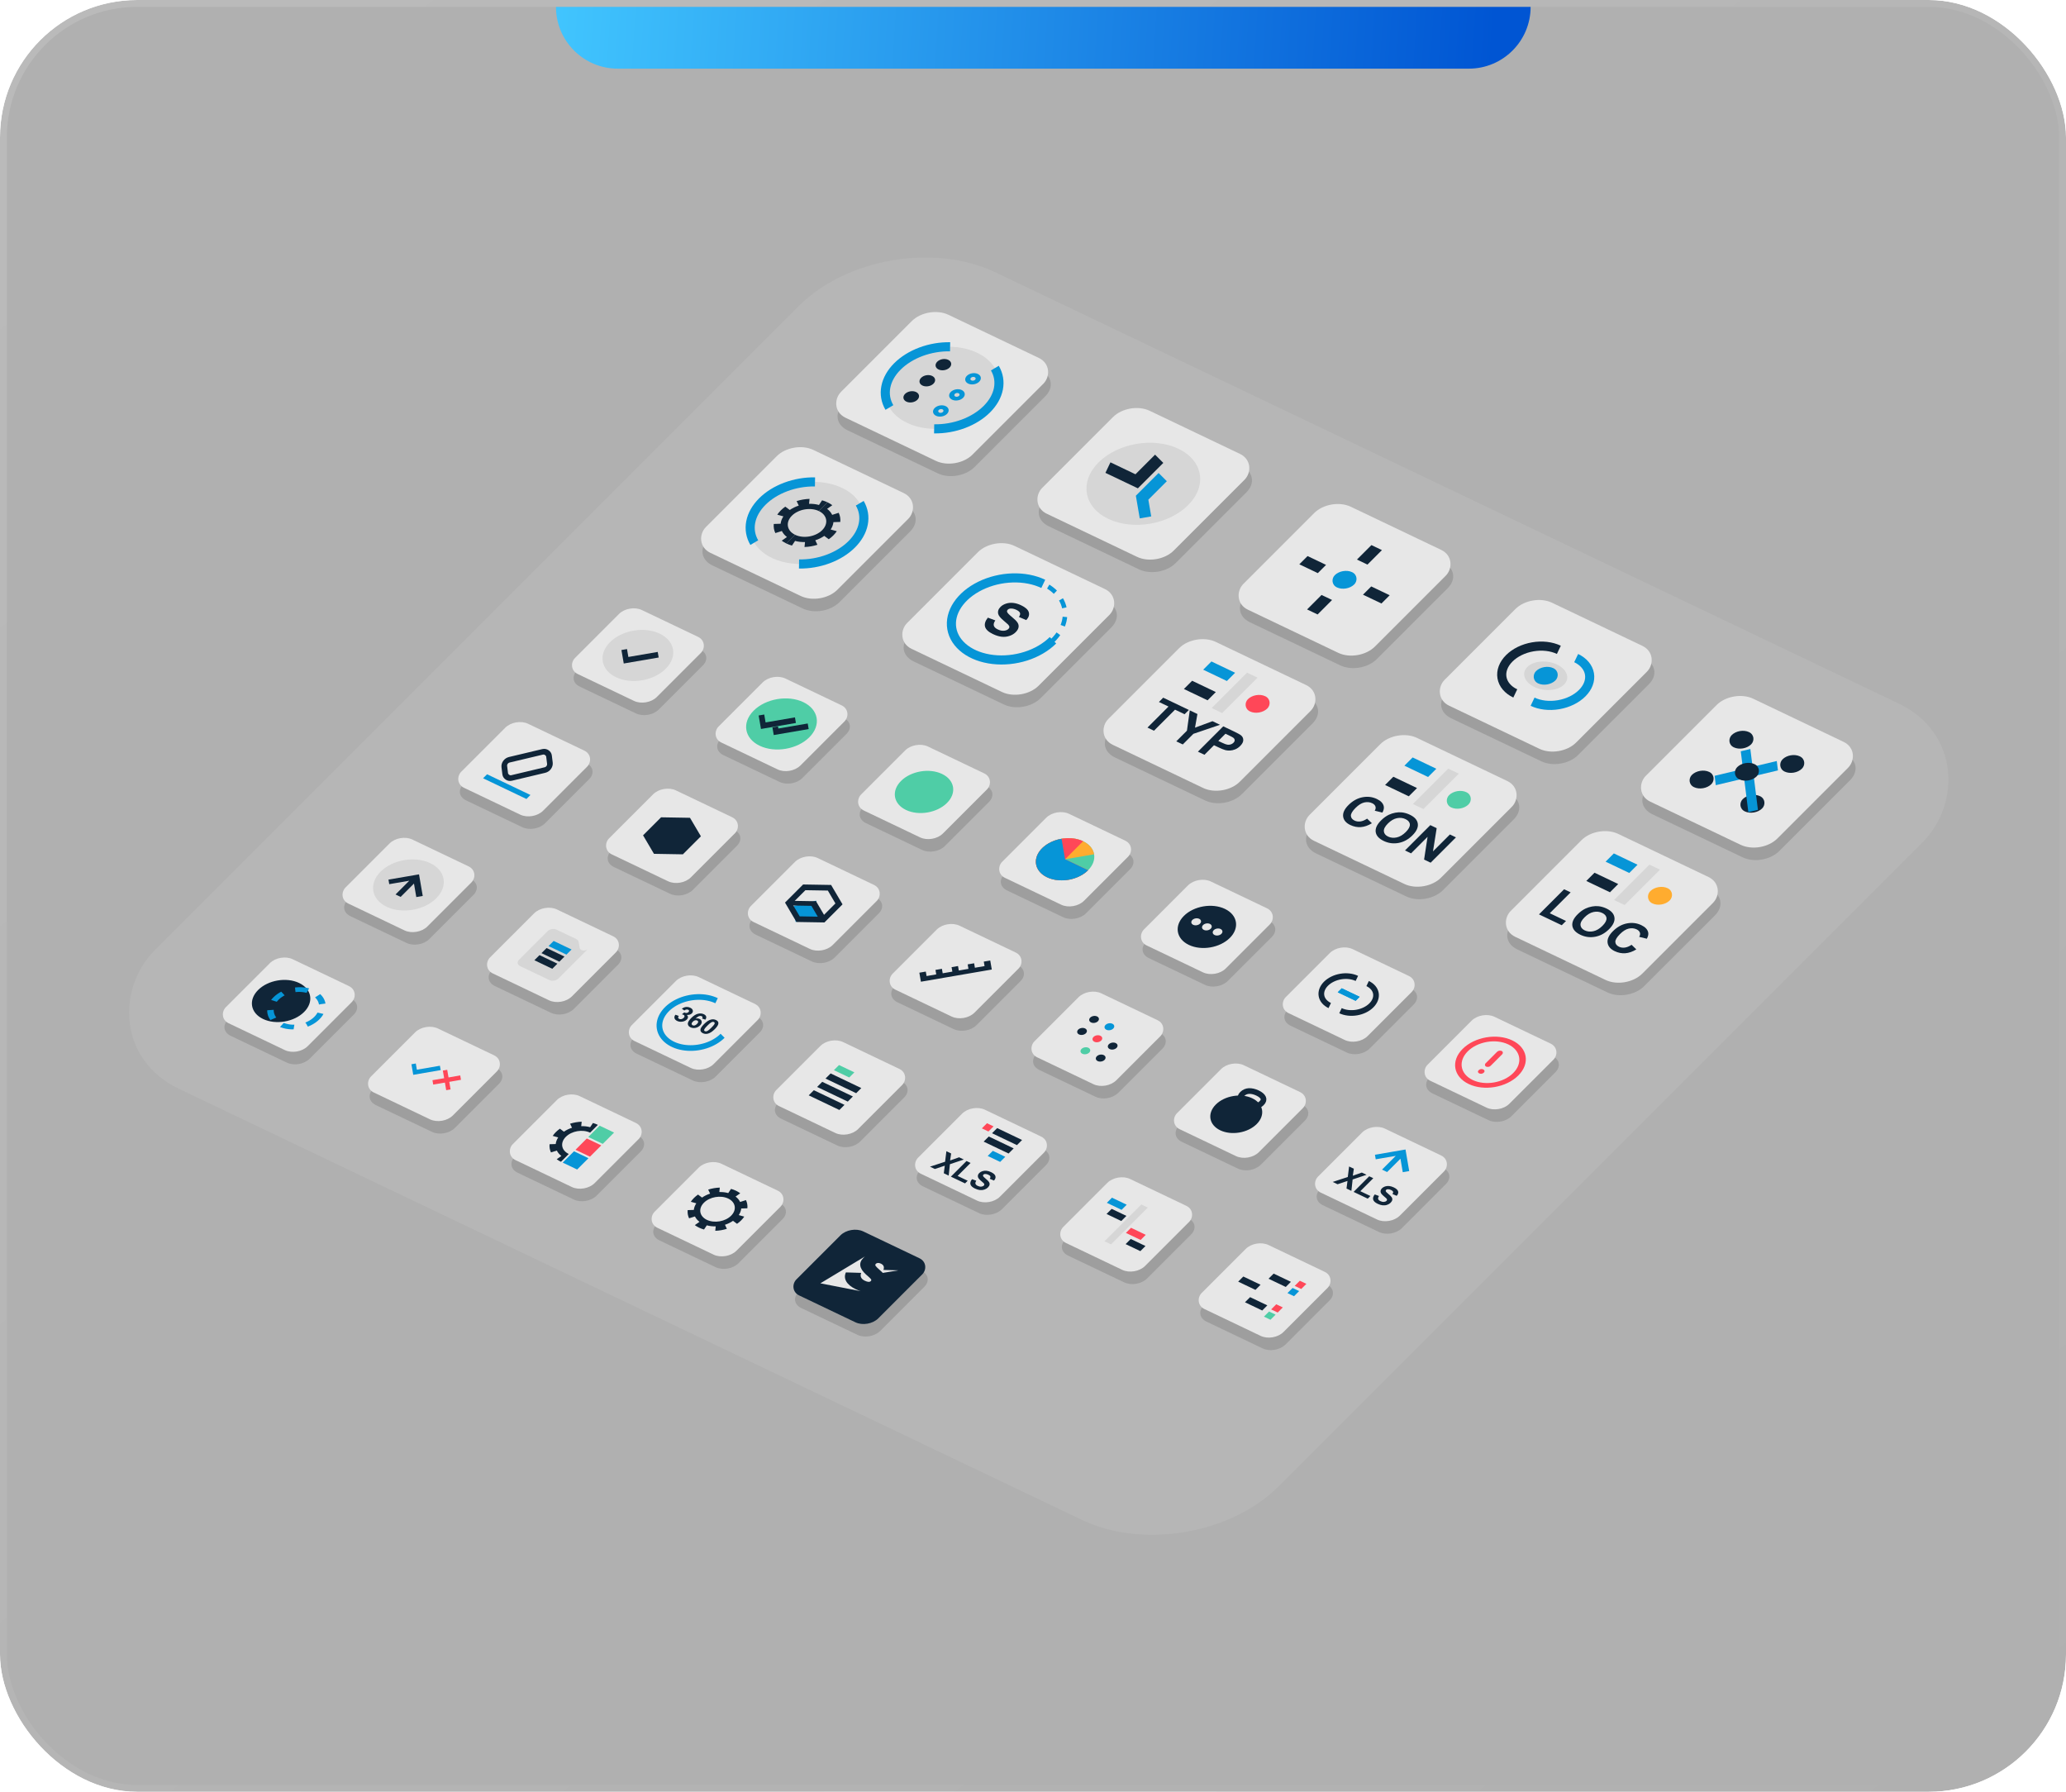<svg width="301" height="261" viewBox="0 0 301 261" fill="none" xmlns="http://www.w3.org/2000/svg">
<g clip-path="url(#clip0_263_1793)">
<g filter="url(#filter0_b_263_1793)">
<rect width="301" height="261" rx="20" fill="black" fill-opacity="0.31"/>
<rect x="0.5" y="0.5" width="300" height="260" rx="19.5" stroke="url(#paint0_linear_263_1793)"/>
</g>
<g filter="url(#filter1_d_263_1793)">
<path d="M80 0H222C222 4.971 217.971 9 213 9H89C84.029 9 80 4.971 80 0Z" fill="url(#paint1_linear_263_1793)"/>
</g>
<g filter="url(#filter2_b_263_1793)">
<rect width="181.289" height="168.225" rx="17.791" transform="matrix(0.903 0.431 -0.707 0.707 128.953 32)" fill="white" fill-opacity="0.08"/>
</g>
<path fill-rule="evenodd" clip-rule="evenodd" d="M226.416 89.624C224.764 88.836 222.376 89.247 221.081 90.541L210.771 100.851C209.477 102.146 209.767 103.833 211.419 104.621L224.58 110.899C226.231 111.687 228.62 111.276 229.914 109.982L240.224 99.672C241.519 98.377 241.229 96.69 239.577 95.902L226.416 89.624ZM133.143 48.596C134.437 47.302 136.825 46.892 138.477 47.68L151.638 53.957C153.29 54.745 153.58 56.433 152.286 57.727L141.975 68.038C140.681 69.332 138.293 69.742 136.641 68.954L123.48 62.677C121.828 61.889 121.538 60.201 122.832 58.907L133.143 48.596ZM250.394 104.523C251.688 103.229 254.076 102.818 255.728 103.606L268.889 109.883C270.541 110.671 270.831 112.359 269.537 113.653L259.226 123.964C257.932 125.258 255.544 125.668 253.892 124.881L240.731 118.603C239.079 117.815 238.789 116.127 240.083 114.833L250.394 104.523ZM197.362 140.078C196.334 139.588 194.848 139.843 194.043 140.648L187.628 147.063C186.823 147.868 187.003 148.918 188.031 149.409L196.219 153.314C197.247 153.804 198.733 153.549 199.538 152.744L205.953 146.329C206.758 145.524 206.578 144.474 205.55 143.984L197.362 140.078ZM156.045 120.371C155.018 119.881 153.532 120.136 152.727 120.941L146.312 127.356C145.507 128.161 145.687 129.212 146.715 129.702L154.903 133.607C155.931 134.098 157.417 133.842 158.222 133.037L164.637 126.622C165.442 125.817 165.261 124.767 164.234 124.277L156.045 120.371ZM90.486 91.255C91.291 90.45 92.777 90.194 93.805 90.684L101.993 94.59C103.021 95.08 103.201 96.13 102.396 96.936L95.981 103.35C95.176 104.155 93.69 104.411 92.663 103.921L84.474 100.015C83.447 99.525 83.266 98.475 84.071 97.669L90.486 91.255ZM132.172 111.138C132.977 110.333 134.463 110.077 135.491 110.568L143.679 114.473C144.706 114.963 144.887 116.013 144.082 116.819L137.667 123.233C136.862 124.039 135.376 124.294 134.348 123.804L126.16 119.898C125.132 119.408 124.952 118.358 125.757 117.553L132.172 111.138ZM111.408 101.234C112.213 100.429 113.699 100.174 114.727 100.664L122.915 104.57C123.943 105.06 124.123 106.11 123.318 106.915L116.903 113.33C116.098 114.135 114.612 114.39 113.585 113.9L105.396 109.995C104.369 109.504 104.188 108.454 104.993 107.649L111.408 101.234ZM202.065 166.225C201.037 165.735 199.551 165.99 198.746 166.795L192.331 173.21C191.526 174.015 191.707 175.065 192.734 175.556L200.922 179.461C201.95 179.951 203.436 179.696 204.241 178.891L210.656 172.476C211.461 171.671 211.281 170.621 210.253 170.131L202.065 166.225ZM160.748 146.518C159.72 146.028 158.234 146.283 157.429 147.088L151.014 153.503C150.209 154.308 150.389 155.358 151.417 155.848L159.605 159.754C160.633 160.244 162.119 159.989 162.924 159.184L169.339 152.769C170.144 151.964 169.963 150.914 168.936 150.423L160.748 146.518ZM119.43 126.811C118.402 126.32 116.916 126.576 116.111 127.381L109.697 133.796C108.891 134.601 109.072 135.651 110.1 136.141L118.288 140.047C119.315 140.537 120.801 140.282 121.607 139.477L128.021 133.062C128.827 132.257 128.646 131.206 127.618 130.716L119.43 126.811ZM98.771 116.957C97.743 116.467 96.257 116.722 95.452 117.527L89.037 123.942C88.232 124.747 88.413 125.797 89.44 126.288L97.629 130.193C98.656 130.683 100.142 130.428 100.947 129.623L107.362 123.208C108.167 122.403 107.987 121.353 106.959 120.863L98.771 116.957ZM73.918 107.824C74.723 107.019 76.209 106.764 77.237 107.254L85.425 111.16C86.453 111.65 86.633 112.7 85.828 113.505L79.413 119.92C78.608 120.725 77.122 120.981 76.094 120.49L67.906 116.585C66.878 116.095 66.698 115.044 67.503 114.239L73.918 107.824ZM123.134 153.619C122.106 153.129 120.62 153.384 119.815 154.19L113.4 160.604C112.595 161.41 112.776 162.46 113.803 162.95L121.992 166.855C123.019 167.346 124.505 167.09 125.311 166.285L131.725 159.87C132.53 159.065 132.35 158.015 131.322 157.525L123.134 153.619ZM143.792 163.473C142.765 162.983 141.279 163.238 140.474 164.043L134.059 170.458C133.254 171.263 133.434 172.313 134.462 172.803L142.65 176.709C143.678 177.199 145.164 176.944 145.969 176.139L152.384 169.724C153.189 168.919 153.008 167.869 151.981 167.378L143.792 163.473ZM57.056 124.686C57.861 123.88 59.347 123.625 60.374 124.115L68.563 128.021C69.59 128.511 69.771 129.561 68.966 130.366L62.551 136.781C61.746 137.586 60.26 137.842 59.232 137.352L51.044 133.446C50.016 132.956 49.836 131.906 50.641 131.1L57.056 124.686ZM122.748 181.769C123.553 180.964 125.039 180.708 126.067 181.199L134.255 185.104C135.283 185.594 135.463 186.644 134.658 187.45L128.243 193.864C127.438 194.67 125.952 194.925 124.924 194.435L116.736 190.529C115.709 190.039 115.528 188.989 116.333 188.184L122.748 181.769ZM60.773 152.208C61.578 151.403 63.063 151.148 64.091 151.638L72.279 155.543C73.307 156.034 73.488 157.084 72.683 157.889L66.268 164.304C65.463 165.109 63.977 165.364 62.949 164.874L54.761 160.968C53.733 160.478 53.553 159.428 54.358 158.623L60.773 152.208ZM39.622 142.12C40.427 141.315 41.913 141.06 42.941 141.55L51.129 145.455C52.157 145.945 52.337 146.996 51.532 147.801L45.117 154.216C44.312 155.021 42.826 155.276 41.798 154.786L33.61 150.88C32.583 150.39 32.402 149.34 33.207 148.535L39.622 142.12ZM105.408 171.345C104.38 170.855 102.894 171.11 102.089 171.915L95.674 178.33C94.869 179.135 95.049 180.185 96.077 180.676L104.265 184.581C105.293 185.071 106.779 184.816 107.584 184.011L113.999 177.596C114.804 176.791 114.624 175.741 113.596 175.25L105.408 171.345ZM84.749 161.491C83.722 161.001 82.236 161.257 81.431 162.062L75.016 168.477C74.211 169.282 74.391 170.332 75.419 170.822L83.607 174.728C84.635 175.218 86.121 174.963 86.926 174.157L93.341 167.743C94.146 166.937 93.965 165.887 92.938 165.397L84.749 161.491ZM81.431 134.297C80.403 133.807 78.917 134.063 78.112 134.868L71.697 141.283C70.892 142.088 71.073 143.138 72.1 143.628L80.288 147.534C81.316 148.024 82.802 147.769 83.607 146.963L90.022 140.549C90.827 139.743 90.647 138.693 89.619 138.203L81.431 134.297ZM98.77 144.721C99.576 143.916 101.062 143.661 102.089 144.151L110.278 148.057C111.305 148.547 111.486 149.597 110.681 150.402L104.266 156.817C103.461 157.622 101.975 157.877 100.947 157.387L92.759 153.482C91.731 152.991 91.55 151.941 92.356 151.136L98.77 144.721ZM185.109 183.18C184.081 182.69 182.595 182.945 181.79 183.75L175.375 190.165C174.57 190.97 174.75 192.021 175.778 192.511L183.966 196.416C184.994 196.907 186.48 196.651 187.285 195.846L193.7 189.431C194.505 188.626 194.325 187.576 193.297 187.086L185.109 183.18ZM164.943 173.561C163.915 173.071 162.429 173.326 161.624 174.131L155.209 180.546C154.404 181.351 154.584 182.401 155.612 182.892L163.8 186.797C164.828 187.287 166.314 187.032 167.119 186.227L173.534 179.812C174.339 179.007 174.159 177.957 173.131 177.467L164.943 173.561ZM178.193 157.562C178.999 156.757 180.485 156.501 181.512 156.992L189.7 160.897C190.728 161.387 190.909 162.437 190.103 163.243L183.689 169.657C182.884 170.463 181.398 170.718 180.37 170.228L172.182 166.322C171.154 165.832 170.973 164.782 171.779 163.977L178.193 157.562ZM140.088 136.664C139.061 136.174 137.575 136.429 136.77 137.235L130.355 143.649C129.55 144.455 129.73 145.505 130.758 145.995L138.946 149.901C139.974 150.391 141.46 150.135 142.265 149.33L148.68 142.915C149.485 142.11 149.304 141.06 148.277 140.57L140.088 136.664ZM173.384 130.795C174.189 129.99 175.675 129.734 176.703 130.225L184.891 134.13C185.919 134.62 186.099 135.67 185.294 136.476L178.879 142.89C178.074 143.696 176.588 143.951 175.56 143.461L167.372 139.555C166.344 139.065 166.164 138.015 166.969 137.21L173.384 130.795ZM214.701 150.502C215.506 149.697 216.992 149.442 218.02 149.932L226.208 153.837C227.236 154.328 227.416 155.378 226.611 156.183L220.196 162.598C219.391 163.403 217.905 163.658 216.878 163.168L208.689 159.263C207.662 158.772 207.481 157.722 208.286 156.917L214.701 150.502ZM162.454 62.578C163.749 61.284 166.137 60.873 167.789 61.661L180.95 67.939C182.602 68.727 182.892 70.415 181.597 71.709L171.287 82.019C169.993 83.313 167.604 83.724 165.953 82.936L152.792 76.658C151.14 75.871 150.85 74.183 152.144 72.888L162.454 62.578ZM113.459 68.28C114.753 66.986 117.142 66.576 118.794 67.364L131.955 73.641C133.606 74.429 133.897 76.117 132.602 77.411L122.292 87.722C120.998 89.016 118.609 89.426 116.957 88.638L103.797 82.361C102.145 81.573 101.855 79.885 103.149 78.591L113.459 68.28ZM142.772 82.262C144.066 80.968 146.454 80.557 148.106 81.345L161.267 87.623C162.919 88.41 163.209 90.098 161.915 91.392L151.604 101.703C150.31 102.997 147.922 103.407 146.27 102.62L133.109 96.342C131.457 95.554 131.167 93.866 132.461 92.572L142.772 82.262ZM191.768 76.559C193.062 75.265 195.45 74.855 197.102 75.643L210.263 81.92C211.915 82.708 212.205 84.396 210.911 85.69L200.6 96.001C199.306 97.295 196.918 97.705 195.266 96.917L182.105 90.64C180.453 89.852 180.163 88.164 181.457 86.87L191.768 76.559ZM172.085 96.243C173.379 94.949 175.768 94.539 177.42 95.327L190.581 101.604C192.232 102.392 192.522 104.08 191.228 105.374L180.918 115.684C179.624 116.979 177.235 117.389 175.583 116.601L162.423 110.324C160.771 109.536 160.481 107.848 161.775 106.554L172.085 96.243ZM201.397 110.225C202.691 108.93 205.079 108.52 206.731 109.308L219.892 115.585C221.544 116.373 221.834 118.061 220.54 119.355L210.229 129.666C208.935 130.96 206.547 131.37 204.895 130.582L191.734 124.305C190.082 123.517 189.792 121.829 191.086 120.535L201.397 110.225ZM230.711 124.206C232.006 122.912 234.394 122.502 236.046 123.29L249.207 129.567C250.859 130.355 251.149 132.043 249.854 133.337L239.544 143.648C238.25 144.942 235.861 145.352 234.21 144.564L221.049 138.287C219.397 137.499 219.107 135.811 220.401 134.517L230.711 124.206Z" fill="#9E9E9E"/>
<rect width="13.195" height="13.195" rx="2.062" transform="matrix(0.903 0.431 -0.707 0.707 40.781 138.834)" fill="#E7E7E7"/>
<circle r="3.711" transform="matrix(0.903 0.431 -0.707 0.707 40.955 145.807)" fill="#102538"/>
<circle r="3.299" transform="matrix(0.903 0.431 -0.707 0.707 43.188 146.872)" stroke="#0695D7" stroke-width="0.825" stroke-dasharray="1.65 1.65"/>
<rect width="13.195" height="13.195" rx="2.062" transform="matrix(0.903 0.431 -0.707 0.707 61.932 148.922)" fill="#E7E7E7"/>
<path d="M60.261 154.966L60.471 156.188L64.147 155.556" stroke="#0695D7" stroke-width="0.647"/>
<path d="M67.107 156.968L63.062 157.663" stroke="#FF4758" stroke-width="0.647"/>
<path d="M64.837 155.886L65.328 158.744" stroke="#FF4758" stroke-width="0.647"/>
<rect width="13.195" height="13.195" rx="2.062" transform="matrix(0.903 0.431 -0.707 0.707 123.907 178.483)" fill="#102538"/>
<path d="M126.022 183.014C125.944 183.075 125.87 183.142 125.799 183.213C125.066 183.946 125.191 184.758 126.168 185.645L126.447 185.887C126.568 185.994 126.656 186.067 126.699 186.118C126.749 186.162 126.811 186.22 126.864 186.287C126.983 186.423 126.953 186.521 126.865 186.608C126.703 186.771 126.412 186.753 126.004 186.559C125.45 186.295 125.273 185.909 125.465 185.41L123.242 185.342C122.826 186.227 123.317 187.143 124.695 187.8C124.928 187.911 125.159 188.002 125.389 188.074L119.52 186.932L126.022 183.014Z" fill="#E7E7E7"/>
<path fill-rule="evenodd" clip-rule="evenodd" d="M128.707 184.98C128.867 184.566 128.748 184.257 128.339 184.062C128.022 183.911 127.75 183.942 127.608 184.085C127.506 184.186 127.504 184.297 127.585 184.415C127.676 184.538 127.88 184.735 128.2 185.019C128.396 185.195 128.487 185.273 128.614 185.415L130.871 185.045L130.861 185.04L128.707 184.98Z" fill="#E7E7E7"/>
<rect width="13.195" height="13.195" rx="2.062" transform="matrix(0.903 0.431 -0.707 0.707 103.248 168.629)" fill="#E7E7E7"/>
<path fill-rule="evenodd" clip-rule="evenodd" d="M107.073 178.035L107.381 178.266C107.594 178.117 107.792 177.952 107.972 177.772C108.151 177.593 108.304 177.406 108.431 177.216L108.009 177.099L107.63 176.993C107.839 176.679 107.959 176.352 107.992 176.03L108.416 176.017L108.888 176.002C108.93 175.589 108.86 175.183 108.682 174.808L108.233 174.952L107.829 175.081C107.69 174.788 107.468 174.52 107.166 174.294L107.489 174.068L107.847 173.816C107.664 173.679 107.457 173.555 107.228 173.445C106.999 173.336 106.757 173.247 106.507 173.177L106.293 173.497L106.101 173.786C105.688 173.671 105.246 173.623 104.801 173.636L104.832 173.33L104.868 172.988C104.297 173.006 103.722 173.105 103.178 173.279L103.325 173.589L103.457 173.867C103.033 174.003 102.632 174.196 102.282 174.442L102.004 174.234L101.696 174.004C101.483 174.153 101.285 174.318 101.105 174.497C100.926 174.677 100.773 174.863 100.646 175.053L101.068 175.171L101.447 175.277C101.238 175.59 101.119 175.917 101.085 176.24L100.661 176.253L100.189 176.268C100.147 176.68 100.216 177.087 100.394 177.462L100.844 177.318L101.248 177.189C101.387 177.481 101.609 177.75 101.911 177.976L101.588 178.202L101.23 178.454C101.413 178.591 101.62 178.715 101.849 178.824C102.078 178.934 102.32 179.023 102.57 179.093L102.784 178.772L102.976 178.484C103.389 178.599 103.831 178.647 104.276 178.633L104.245 178.94L104.209 179.281C104.78 179.263 105.355 179.165 105.899 178.991L105.752 178.681L105.62 178.403C106.044 178.267 106.445 178.074 106.795 177.828L107.073 178.035ZM106.52 177.08C105.663 177.937 104.081 178.209 102.986 177.687C101.892 177.165 101.699 176.047 102.557 175.19C103.414 174.332 104.997 174.06 106.091 174.582C107.186 175.104 107.378 176.223 106.52 177.08Z" fill="#102538"/>
<rect width="13.195" height="13.195" rx="2.062" transform="matrix(0.903 0.431 -0.707 0.707 82.591 158.776)" fill="#E7E7E7"/>
<path fill-rule="evenodd" clip-rule="evenodd" d="M87.108 163.849C87.108 163.849 87.107 163.849 87.107 163.849C86.878 163.739 86.636 163.65 86.386 163.58L86.172 163.901L85.98 164.189C85.567 164.074 85.125 164.026 84.68 164.04L84.711 163.733L84.746 163.392C84.176 163.41 83.601 163.508 83.057 163.682L83.204 163.992L83.336 164.27C82.912 164.406 82.511 164.599 82.161 164.845L81.883 164.638L81.575 164.407C81.362 164.556 81.164 164.721 80.984 164.901C80.805 165.08 80.652 165.266 80.525 165.457L80.946 165.574L81.326 165.68C81.117 165.994 80.997 166.321 80.964 166.643L80.54 166.656L80.068 166.671C80.025 167.084 80.095 167.49 80.273 167.865L80.723 167.721L81.127 167.592C81.266 167.885 81.488 168.153 81.79 168.379L81.467 168.605L81.109 168.857C81.292 168.994 81.499 169.118 81.728 169.228C81.728 169.228 81.728 169.228 81.729 169.228L82.866 168.091C82.866 168.091 82.865 168.091 82.865 168.091C81.77 167.568 81.578 166.45 82.436 165.593C83.293 164.735 84.876 164.463 85.97 164.985C85.97 164.986 85.971 164.986 85.971 164.986L87.108 163.849Z" fill="#102538"/>
<rect width="2.33" height="2.33" transform="matrix(0.903 0.431 -0.707 0.707 87.361 163.969)" fill="#4FCDA6"/>
<rect width="2.33" height="2.33" transform="matrix(0.903 0.431 -0.707 0.707 85.495 165.835)" fill="#FF4758"/>
<rect width="2.33" height="2.33" transform="matrix(0.903 0.431 -0.707 0.707 83.629 167.701)" fill="#0695D7"/>
<rect width="13.195" height="13.195" rx="2.062" transform="matrix(0.903 0.431 -0.707 0.707 58.216 121.4)" fill="#E7E7E7"/>
<circle r="4.494" transform="matrix(0.903 0.431 -0.707 0.707 59.505 128.905)" fill="#D6D6D6"/>
<path fill-rule="evenodd" clip-rule="evenodd" d="M61.59 130.508L61.106 127.693L61.049 127.361L60.58 127.442L56.597 128.126L56.711 128.79L59.628 128.288L57.627 130.29L58.371 130.645L60.313 128.703L60.651 130.669L61.59 130.508Z" fill="#102538"/>
<rect width="13.195" height="13.195" rx="2.062" transform="matrix(0.903 0.431 -0.707 0.707 79.272 131.582)" fill="#E7E7E7"/>
<path fill-rule="evenodd" clip-rule="evenodd" d="M83.948 136.781C84.146 136.875 84.274 137.027 84.304 137.203L84.455 138.081C84.528 138.506 85.292 138.594 85.666 138.22L86.086 137.8C86.086 137.8 86.086 137.8 86.086 137.8C86.086 137.8 86.086 137.8 86.086 137.8L81.358 142.528C81.036 142.85 80.442 142.952 80.031 142.756L75.783 140.73C75.372 140.534 75.3 140.114 75.622 139.792L79.766 135.647C80.088 135.325 80.683 135.223 81.094 135.419L83.948 136.781Z" fill="#D6D6D6"/>
<rect width="2.887" height="1.056" transform="matrix(0.903 0.431 -0.707 0.707 80.664 137.06)" fill="#0695D7"/>
<rect width="2.887" height="1.056" transform="matrix(0.903 0.431 -0.707 0.707 79.635 138.091)" fill="#102538"/>
<rect width="2.887" height="1.056" transform="matrix(0.903 0.431 -0.707 0.707 78.6 139.125)" fill="#102538"/>
<rect width="13.195" height="13.195" rx="2.062" transform="matrix(0.903 0.431 -0.707 0.707 99.931 141.435)" fill="#E7E7E7"/>
<path d="M105.276 150.875C104.648 151.503 103.796 152.004 102.828 152.314C101.86 152.624 100.819 152.729 99.838 152.616C98.856 152.503 97.978 152.177 97.314 151.679C96.65 151.182 96.23 150.534 96.107 149.82C95.984 149.105 96.164 148.355 96.624 147.664C97.084 146.973 97.803 146.372 98.69 145.938C99.578 145.504 100.594 145.256 101.61 145.225C102.625 145.194 103.596 145.382 104.398 145.764" stroke="#0695D7" stroke-width="0.825"/>
<path d="M98.406 147.81L98.894 147.98C98.819 148.076 98.789 148.162 98.804 148.238C98.819 148.315 98.871 148.374 98.96 148.417C99.054 148.462 99.162 148.472 99.283 148.446C99.405 148.421 99.513 148.36 99.609 148.265C99.7 148.174 99.74 148.087 99.731 148.005C99.722 147.922 99.673 147.86 99.583 147.817C99.524 147.789 99.445 147.764 99.345 147.743L99.689 147.474C99.811 147.536 99.927 147.56 100.037 147.547C100.147 147.533 100.24 147.489 100.314 147.414C100.378 147.351 100.404 147.289 100.394 147.229C100.383 147.168 100.338 147.119 100.259 147.081C100.18 147.044 100.092 147.033 99.993 147.049C99.895 147.065 99.799 147.112 99.705 147.188L99.338 146.93C99.481 146.83 99.615 146.761 99.742 146.721C99.87 146.681 100.006 146.668 100.151 146.68C100.297 146.691 100.436 146.728 100.568 146.791C100.793 146.899 100.918 147.042 100.942 147.22C100.962 147.365 100.914 147.496 100.797 147.613C100.632 147.777 100.386 147.854 100.058 147.843C100.172 147.931 100.23 148.035 100.231 148.154C100.234 148.274 100.178 148.391 100.065 148.505C99.9 148.67 99.682 148.773 99.412 148.816C99.143 148.859 98.893 148.826 98.664 148.717C98.447 148.613 98.316 148.479 98.27 148.313C98.226 148.147 98.271 147.979 98.406 147.81ZM102.764 148.53L102.281 148.356C102.342 148.279 102.366 148.213 102.355 148.157C102.343 148.101 102.301 148.055 102.228 148.02C102.131 147.974 102.014 147.969 101.878 148.005C101.743 148.042 101.559 148.164 101.326 148.372C101.546 148.32 101.741 148.335 101.911 148.417C102.103 148.508 102.21 148.644 102.232 148.823C102.255 149.003 102.176 149.184 101.995 149.365C101.803 149.557 101.576 149.677 101.316 149.724C101.056 149.772 100.813 149.742 100.588 149.634C100.346 149.519 100.22 149.35 100.211 149.129C100.203 148.907 100.367 148.628 100.702 148.292C101.047 147.948 101.376 147.738 101.691 147.664C102.005 147.589 102.292 147.614 102.552 147.738C102.734 147.825 102.844 147.937 102.883 148.073C102.923 148.21 102.884 148.362 102.764 148.53ZM100.937 148.818C100.82 148.936 100.764 149.042 100.768 149.139C100.774 149.235 100.821 149.304 100.909 149.346C100.994 149.387 101.091 149.395 101.2 149.37C101.309 149.345 101.422 149.273 101.541 149.154C101.663 149.032 101.722 148.928 101.717 148.843C101.714 148.756 101.666 148.691 101.574 148.647C101.486 148.605 101.384 148.597 101.268 148.623C101.153 148.647 101.043 148.713 100.937 148.818ZM104.316 148.579C104.549 148.69 104.665 148.842 104.666 149.034C104.668 149.262 104.491 149.554 104.135 149.911C103.78 150.266 103.446 150.484 103.133 150.565C102.876 150.631 102.63 150.608 102.398 150.498C102.165 150.386 102.047 150.227 102.044 150.018C102.042 149.809 102.222 149.525 102.582 149.164C102.936 148.81 103.269 148.593 103.581 148.513C103.839 148.446 104.084 148.469 104.316 148.579ZM104.018 148.878C103.962 148.852 103.899 148.842 103.827 148.849C103.756 148.856 103.672 148.889 103.577 148.95C103.452 149.028 103.279 149.177 103.059 149.397C102.839 149.618 102.701 149.776 102.647 149.872C102.593 149.968 102.574 150.04 102.589 150.087C102.605 150.135 102.641 150.173 102.697 150.199C102.752 150.226 102.816 150.236 102.887 150.229C102.958 150.222 103.042 150.188 103.138 150.128C103.262 150.05 103.434 149.902 103.654 149.681C103.875 149.461 104.012 149.303 104.065 149.207C104.12 149.111 104.139 149.039 104.123 148.991C104.108 148.942 104.073 148.905 104.018 148.878Z" fill="#102538"/>
<rect width="13.195" height="13.195" rx="2.062" transform="matrix(0.903 0.431 -0.707 0.707 141.633 160.757)" fill="#E7E7E7"/>
<path d="M135.492 169.94L137.692 169.22L137.882 167.689L138.574 168.019L138.424 169.037L139.737 168.574L140.423 168.901L138.396 169.581L138.217 171.24L137.503 170.899L137.648 169.796L136.202 170.279L135.492 169.94ZM138.537 171.392L140.814 169.115L141.406 169.398L139.516 171.288L140.987 171.99L140.6 172.376L138.537 171.392ZM141.621 171.76L142.241 171.991C142.124 172.159 142.083 172.303 142.117 172.425C142.152 172.546 142.26 172.65 142.44 172.736C142.631 172.827 142.805 172.864 142.964 172.847C143.125 172.83 143.248 172.779 143.332 172.694C143.387 172.64 143.412 172.584 143.408 172.527C143.407 172.469 143.37 172.402 143.296 172.326C143.246 172.274 143.121 172.165 142.923 171.999C142.667 171.786 142.52 171.605 142.482 171.454C142.429 171.242 142.493 171.045 142.674 170.863C142.791 170.746 142.942 170.657 143.128 170.596C143.315 170.534 143.515 170.515 143.727 170.537C143.94 170.56 144.159 170.625 144.384 170.733C144.752 170.908 144.966 171.103 145.025 171.318C145.085 171.533 145.014 171.749 144.813 171.964L144.2 171.702C144.293 171.572 144.323 171.461 144.29 171.37C144.26 171.278 144.161 171.193 143.995 171.114C143.823 171.032 143.661 170.995 143.508 171.004C143.41 171.01 143.331 171.042 143.271 171.102C143.217 171.156 143.2 171.216 143.22 171.283C143.246 171.368 143.376 171.505 143.61 171.696C143.845 171.886 144.002 172.043 144.082 172.166C144.164 172.288 144.194 172.418 144.172 172.554C144.153 172.689 144.071 172.83 143.926 172.975C143.794 173.106 143.624 173.207 143.416 173.278C143.208 173.348 142.99 173.371 142.763 173.346C142.537 173.32 142.297 173.246 142.043 173.125C141.672 172.948 141.454 172.745 141.389 172.517C141.326 172.288 141.403 172.035 141.621 171.76Z" fill="#102538"/>
<rect width="4.02" height="1.056" transform="matrix(0.903 0.431 -0.707 0.707 145.279 164.322)" fill="#102538"/>
<rect width="4.02" height="1.056" transform="matrix(0.903 0.431 -0.707 0.707 144.057 165.545)" fill="#102538"/>
<rect width="2.01" height="1.056" transform="matrix(0.903 0.431 -0.707 0.707 144.647 167.634)" fill="#0695D7"/>
<rect width="1.056" height="1.056" transform="matrix(0.903 0.431 -0.707 0.707 143.796 163.614)" fill="#FF4758"/>
<rect width="13.195" height="13.195" rx="2.062" transform="matrix(0.903 0.431 -0.707 0.707 182.95 180.464)" fill="#E7E7E7"/>
<rect width="2.782" height="1.056" transform="matrix(0.903 0.431 -0.707 0.707 181.142 185.941)" fill="#102538"/>
<rect width="2.782" height="1.056" transform="matrix(0.903 0.431 -0.707 0.707 185.561 185.516)" fill="#102538"/>
<rect width="2.782" height="1.056" transform="matrix(0.903 0.431 -0.707 0.707 182.13 188.946)" fill="#102538"/>
<rect width="1.056" height="1.056" transform="matrix(0.903 0.431 -0.707 0.707 189.373 186.556)" fill="#FF4758"/>
<rect width="1.056" height="1.056" transform="matrix(0.903 0.431 -0.707 0.707 188.32 187.608)" fill="#0695D7"/>
<rect width="1.056" height="1.056" transform="matrix(0.903 0.431 -0.707 0.707 185.942 189.986)" fill="#FF4758"/>
<rect width="1.056" height="1.056" transform="matrix(0.903 0.431 -0.707 0.707 184.891 191.038)" fill="#4FCDA6"/>
<rect width="13.195" height="13.195" rx="2.062" transform="matrix(0.903 0.431 -0.707 0.707 162.783 170.845)" fill="#E7E7E7"/>
<rect width="2.377" height="1.056" transform="matrix(0.903 0.431 -0.707 0.707 162.005 174.458)" fill="#0695D7"/>
<rect width="2.377" height="1.056" transform="matrix(0.903 0.431 -0.707 0.707 161.961 176.086)" fill="#102538"/>
<rect width="2.377" height="1.056" transform="matrix(0.903 0.431 -0.707 0.707 164.784 178.845)" fill="#FF4758"/>
<rect width="2.377" height="1.056" transform="matrix(0.903 0.431 -0.707 0.707 164.74 180.473)" fill="#102538"/>
<rect width="7.582" height="1.056" transform="matrix(0.707 -0.707 0.903 0.431 160.915 180.804)" fill="#D6D6D6"/>
<rect width="13.195" height="13.195" rx="2.062" transform="matrix(0.903 0.431 -0.707 0.707 120.975 150.903)" fill="#E7E7E7"/>
<rect width="4.948" height="1.056" transform="matrix(0.903 0.431 -0.707 0.707 121.016 156.359)" fill="#102538"/>
<rect width="4.948" height="1.056" transform="matrix(0.903 0.431 -0.707 0.707 119.793 157.582)" fill="#102538"/>
<rect width="4.948" height="1.056" transform="matrix(0.903 0.431 -0.707 0.707 118.57 158.805)" fill="#102538"/>
<rect width="2.474" height="1.056" transform="matrix(0.903 0.431 -0.707 0.707 122.239 155.136)" fill="#4FCDA6"/>
<rect width="13.195" height="13.195" rx="2.062" transform="matrix(0.903 0.431 -0.707 0.707 75.076 104.538)" fill="#E7E7E7"/>
<rect x="73.303" y="110.813" width="6.557" height="2.729" rx="0.825" transform="matrix(0.993 -0.236 0.121 0.972 -12.824 20.455)" stroke="#102538" stroke-width="0.825"/>
<rect width="6.998" height="0.825" transform="matrix(0.903 0.431 -0.707 0.707 70.963 112.783)" fill="#0695D7"/>
<rect width="13.195" height="13.195" rx="2.062" transform="matrix(0.903 0.431 -0.707 0.707 96.612 114.241)" fill="#E7E7E7"/>
<path d="M100.527 119.123L102.115 121.818L99.491 124.443L95.278 124.371L93.689 121.675L96.314 119.051L100.527 119.123Z" fill="#102538"/>
<rect width="13.195" height="13.195" rx="2.062" transform="matrix(0.903 0.431 -0.707 0.707 117.271 124.095)" fill="#E7E7E7"/>
<rect x="115.538" y="131.903" width="3.31" height="2.39" transform="matrix(0.993 -0.236 0.121 0.972 -15.059 31.03)" fill="#0695D7"/>
<path d="M117.175 129.251L120.848 129.313L122.233 131.663L119.945 133.95L116.273 133.888L114.888 131.538L117.175 129.251Z" stroke="#102538" stroke-width="0.825"/>
<rect width="0.825" height="3.518" transform="matrix(1.064 -0.397 0.428 0.726 118.01 131.602)" fill="#102538"/>
<rect width="0.825" height="3.518" transform="matrix(0.161 -0.828 -1.135 -0.019 118.754 131.957)" fill="#102538"/>
<rect width="13.195" height="13.195" rx="2.062" transform="matrix(0.903 0.431 -0.707 0.707 179.354 154.275)" fill="#E7E7E7"/>
<circle r="3.299" transform="matrix(0.903 0.431 -0.707 0.707 180.113 162.311)" fill="#102538"/>
<path d="M183.804 160.698C183.514 160.989 183.219 161.078 182.912 161.08C182.562 161.082 182.141 160.968 181.676 160.746C181.211 160.524 180.907 160.293 180.785 160.066C180.679 159.867 180.696 159.645 180.987 159.354C181.281 159.06 181.613 158.942 181.958 158.923C182.329 158.904 182.766 158.998 183.211 159.211C183.656 159.423 183.939 159.672 184.044 159.918C184.141 160.147 184.099 160.403 183.804 160.698Z" stroke="#102538" stroke-width="0.825"/>
<rect width="13.195" height="13.195" rx="2.062" transform="matrix(0.903 0.431 -0.707 0.707 158.588 143.802)" fill="#E7E7E7"/>
<circle r="0.619" transform="matrix(0.903 0.431 -0.707 0.707 159.396 148.493)" fill="#102538"/>
<circle r="0.619" transform="matrix(0.903 0.431 -0.707 0.707 161.629 149.558)" fill="#0695D7"/>
<circle r="0.619" transform="matrix(0.903 0.431 -0.707 0.707 157.645 150.242)" fill="#102538"/>
<circle r="0.619" transform="matrix(0.903 0.431 -0.707 0.707 159.878 151.307)" fill="#FF4758"/>
<circle r="0.619" transform="matrix(0.903 0.431 -0.707 0.707 162.111 152.373)" fill="#102538"/>
<circle r="0.619" transform="matrix(0.903 0.431 -0.707 0.707 158.13 153.057)" fill="#4FCDA6"/>
<circle r="0.619" transform="matrix(0.903 0.431 -0.707 0.707 160.362 154.122)" fill="#102538"/>
<rect width="13.195" height="13.195" rx="2.062" transform="matrix(0.903 0.431 -0.707 0.707 137.93 133.948)" fill="#E7E7E7"/>
<path fill-rule="evenodd" clip-rule="evenodd" d="M137.23 141.119L136.291 141.281L136.403 141.932L134.994 142.174L134.882 141.523L133.944 141.684L134.058 142.348L134.058 142.347L134.17 142.999L144.496 141.225L144.382 140.561L144.382 140.561L144.27 139.91L143.331 140.071L143.443 140.723L142.035 140.964L141.923 140.313L140.984 140.474L141.096 141.126L139.689 141.368L139.577 140.716L138.638 140.877L138.75 141.529L137.342 141.771L137.23 141.119Z" fill="#102538"/>
<rect width="13.195" height="13.195" rx="2.062" transform="matrix(0.903 0.431 -0.707 0.707 199.905 163.509)" fill="#E7E7E7"/>
<path d="M194.163 172.164L196.363 171.443L196.553 169.913L197.245 170.242L197.095 171.26L198.408 170.797L199.094 171.124L197.067 171.805L196.888 173.463L196.175 173.123L196.319 172.019L194.873 172.502L194.163 172.164ZM197.208 173.616L199.485 171.339L200.077 171.621L198.187 173.511L199.658 174.213L199.271 174.6L197.208 173.616ZM200.292 173.983L200.912 174.214C200.795 174.382 200.754 174.527 200.788 174.648C200.823 174.77 200.931 174.874 201.111 174.959C201.302 175.05 201.476 175.087 201.635 175.07C201.796 175.053 201.919 175.002 202.003 174.918C202.058 174.863 202.083 174.808 202.079 174.75C202.078 174.693 202.041 174.625 201.967 174.549C201.917 174.497 201.792 174.388 201.594 174.223C201.338 174.01 201.191 173.828 201.153 173.677C201.1 173.465 201.164 173.268 201.345 173.086C201.462 172.97 201.613 172.88 201.799 172.819C201.986 172.758 202.186 172.738 202.398 172.76C202.611 172.783 202.83 172.849 203.055 172.956C203.423 173.131 203.637 173.327 203.696 173.541C203.756 173.757 203.685 173.972 203.484 174.187L202.871 173.925C202.964 173.795 202.994 173.685 202.961 173.594C202.931 173.502 202.832 173.416 202.666 173.337C202.494 173.255 202.332 173.218 202.179 173.227C202.081 173.233 202.002 173.265 201.942 173.325C201.888 173.379 201.871 173.44 201.891 173.506C201.917 173.591 202.047 173.729 202.281 173.919C202.516 174.11 202.673 174.266 202.753 174.389C202.835 174.512 202.865 174.641 202.843 174.777C202.824 174.913 202.742 175.053 202.597 175.198C202.465 175.33 202.295 175.431 202.087 175.501C201.879 175.572 201.661 175.594 201.434 175.569C201.208 175.543 200.968 175.469 200.714 175.348C200.343 175.171 200.125 174.969 200.061 174.74C199.997 174.511 200.074 174.259 200.292 173.983Z" fill="#102538"/>
<path fill-rule="evenodd" clip-rule="evenodd" d="M205.312 170.585L204.828 167.771L204.771 167.439L204.302 167.52L200.319 168.204L200.433 168.867L203.35 168.366L201.349 170.368L202.093 170.723L204.035 168.781L204.373 170.747L205.312 170.585Z" fill="#0695D7"/>
<rect width="13.195" height="13.195" rx="2.062" transform="matrix(0.903 0.431 -0.707 0.707 112.569 97.948)" fill="#E7E7E7"/>
<circle r="4.494" transform="matrix(0.903 0.431 -0.707 0.707 113.858 105.453)" fill="#4FCDA6"/>
<path d="M110.937 104.149L111.205 105.707L115.888 104.902" stroke="#102538" stroke-width="0.825"/>
<path d="M112.942 105.878L113.065 106.594L117.748 105.79" stroke="#102538" stroke-width="0.825"/>
<rect width="13.195" height="13.195" rx="2.062" transform="matrix(0.903 0.431 -0.707 0.707 133.331 107.851)" fill="#E7E7E7"/>
<circle r="3.711" transform="matrix(0.903 0.431 -0.707 0.707 134.622 115.357)" fill="#4FCDA6"/>
<rect width="13.195" height="13.195" rx="2.062" transform="matrix(0.903 0.431 -0.707 0.707 91.647 87.969)" fill="#E7E7E7"/>
<circle r="4.494" transform="matrix(0.903 0.431 -0.707 0.707 92.936 95.474)" fill="#D6D6D6"/>
<path d="M90.944 94.614L91.212 96.171L95.895 95.367" stroke="#102538" stroke-width="0.825"/>
<rect width="13.195" height="13.195" rx="2.062" transform="matrix(0.903 0.431 -0.707 0.707 153.886 117.655)" fill="#E7E7E7"/>
<circle r="3.711" transform="matrix(0.903 0.431 -0.707 0.707 155.175 125.161)" fill="#4FCDA6"/>
<path d="M158.524 126.759C157.917 127.366 157.06 127.826 156.099 128.061C155.138 128.295 154.133 128.29 153.254 128.046C152.376 127.802 151.679 127.334 151.281 126.722C150.884 126.11 150.811 125.391 151.076 124.689C151.34 123.987 151.925 123.344 152.731 122.87C153.537 122.396 154.514 122.121 155.496 122.091C156.477 122.061 157.403 122.278 158.115 122.706C158.826 123.133 159.28 123.744 159.399 124.435L155.175 125.161L158.524 126.759Z" fill="#FFAC2F"/>
<path d="M158.524 126.759C158.005 127.278 157.302 127.691 156.502 127.947C155.702 128.203 154.843 128.29 154.032 128.197C153.221 128.103 152.496 127.834 151.947 127.423C151.399 127.012 151.052 126.477 150.95 125.887C150.849 125.296 150.998 124.676 151.377 124.106C151.757 123.535 152.351 123.039 153.084 122.68C153.817 122.322 154.656 122.117 155.496 122.091C156.335 122.066 157.136 122.221 157.799 122.537L155.175 125.161L158.524 126.759Z" fill="#FF4758"/>
<path d="M158.524 126.759C158.093 127.19 157.532 127.55 156.892 127.807C156.252 128.064 155.551 128.209 154.854 128.23C154.156 128.252 153.482 128.148 152.891 127.929C152.301 127.71 151.812 127.382 151.468 126.974C151.125 126.566 150.936 126.091 150.921 125.591C150.905 125.09 151.062 124.58 151.377 124.106C151.693 123.631 152.158 123.207 152.731 122.87C153.304 122.533 153.967 122.295 154.662 122.175L155.175 125.161L158.524 126.759Z" fill="#0695D7"/>
<rect width="13.195" height="13.195" rx="2.062" transform="matrix(0.903 0.431 -0.707 0.707 174.543 127.509)" fill="#E7E7E7"/>
<circle r="3.711" transform="matrix(0.903 0.431 -0.707 0.707 175.833 135.014)" fill="#102538"/>
<circle r="0.619" transform="matrix(0.903 0.431 -0.707 0.707 174.273 134.272)" fill="#E7E7E7"/>
<circle r="0.619" transform="matrix(0.903 0.431 -0.707 0.707 175.833 135.014)" fill="#E7E7E7"/>
<circle r="0.619" transform="matrix(0.903 0.431 -0.707 0.707 177.391 135.758)" fill="#E7E7E7"/>
<rect width="13.195" height="13.195" rx="2.062" transform="matrix(0.903 0.431 -0.707 0.707 195.203 137.362)" fill="#E7E7E7"/>
<rect width="2.887" height="0.825" transform="matrix(0.903 0.431 -0.707 0.707 195.481 143.955)" fill="#0695D7"/>
<path d="M193.732 146.47C193.064 146.15 192.63 145.636 192.528 145.04C192.425 144.444 192.662 143.815 193.186 143.291C193.71 142.767 194.479 142.391 195.322 142.246C196.166 142.101 197.015 142.199 197.684 142.518" stroke="#102538" stroke-width="0.825"/>
<rect width="2.887" height="0.825" transform="matrix(-0.903 -0.431 0.707 -0.707 197.503 145.781)" fill="#0695D7"/>
<path d="M199.252 143.266C199.921 143.585 200.354 144.099 200.457 144.695C200.559 145.292 200.322 145.921 199.798 146.445C199.274 146.969 198.506 147.345 197.662 147.49C196.819 147.635 195.969 147.537 195.3 147.218" stroke="#102538" stroke-width="0.825"/>
<rect width="13.195" height="13.195" rx="2.062" transform="matrix(0.903 0.431 -0.707 0.707 215.861 147.216)" fill="#E7E7E7"/>
<circle r="4.08" transform="matrix(0.903 0.431 -0.707 0.707 217.15 154.722)" stroke="#FF4758" stroke-width="0.825"/>
<circle r="0.412" transform="matrix(0.903 0.431 -0.707 0.707 215.806 156.065)" fill="#FF4758"/>
<rect width="0.825" height="3.218" rx="0.412" transform="matrix(0.903 0.431 -0.707 0.707 218.413 152.909)" fill="#FF4758"/>
<rect width="21.209" height="21.209" rx="3.314" transform="matrix(0.903 0.431 -0.707 0.707 252.44 100.351)" fill="#E7E7E7"/>
<rect width="3.135" height="3.136" rx="1.567" transform="matrix(0.903 0.431 -0.707 0.707 253.405 105.965)" fill="#102538"/>
<rect width="3.135" height="3.136" rx="1.567" transform="matrix(0.903 0.431 -0.707 0.707 260.811 109.497)" fill="#102538"/>
<rect width="3.135" height="3.136" rx="1.567" transform="matrix(0.903 0.431 -0.707 0.707 247.604 111.765)" fill="#102538"/>
<rect width="3.135" height="3.136" rx="1.567" transform="matrix(0.903 0.431 -0.707 0.707 255.01 115.297)" fill="#102538"/>
<rect x="254.931" y="109.05" width="9.119" height="1.406" transform="matrix(0.121 0.972 -0.993 0.236 332.452 -164.428)" fill="#0695D7"/>
<rect x="259.158" y="112.32" width="9.119" height="1.406" transform="matrix(-0.993 0.236 -0.121 -0.972 529.967 160.233)" fill="#0695D7"/>
<rect width="3.134" height="3.135" rx="1.567" transform="matrix(0.903 0.431 -0.707 0.707 254.207 110.632)" fill="#102538"/>
<rect width="21.209" height="21.209" rx="3.314" transform="matrix(0.903 0.431 -0.707 0.707 164.501 58.406)" fill="#E7E7E7"/>
<circle r="7.222" transform="matrix(0.903 0.431 -0.707 0.707 166.574 70.47)" fill="#D6D6D6"/>
<path d="M168.885 66.827L165.604 70.108L161.417 68.111" stroke="#102538" stroke-width="1.697"/>
<path d="M169.397 69.495L166.395 72.497L166.888 75.366" stroke="#0695D7" stroke-width="1.697"/>
<rect width="21.209" height="21.209" rx="3.314" transform="matrix(0.903 0.431 -0.707 0.707 135.188 44.425)" fill="#E7E7E7"/>
<circle r="7.222" transform="matrix(0.903 0.431 -0.707 0.707 137.26 56.489)" fill="#D6D6D6"/>
<path d="M138.423 50.511C136.984 50.487 135.517 50.739 134.168 51.242C132.82 51.746 131.638 52.483 130.741 53.38C129.845 54.276 129.265 55.3 129.061 56.35C128.857 57.399 129.035 58.436 129.578 59.357" stroke="#0695D7" stroke-width="1.326"/>
<path d="M136.097 62.466C137.536 62.49 139.004 62.238 140.353 61.735C141.701 61.231 142.883 60.494 143.779 59.598C144.676 58.702 145.255 57.677 145.46 56.628C145.664 55.579 145.486 54.541 144.943 53.62" stroke="#0695D7" stroke-width="1.326"/>
<circle r="0.994" transform="matrix(0.707 -0.707 0.903 0.431 132.759 57.803)" fill="#102538"/>
<circle r="0.994" transform="matrix(0.707 -0.707 0.903 0.431 135.1 55.46)" fill="#102538"/>
<circle r="0.994" transform="matrix(0.707 -0.707 0.903 0.431 137.444 53.117)" fill="#102538"/>
<circle r="0.663" transform="matrix(0.707 -0.707 0.903 0.431 137.074 59.861)" stroke="#0695D7" stroke-width="0.663"/>
<circle r="0.663" transform="matrix(0.707 -0.707 0.903 0.431 139.418 57.518)" stroke="#0695D7" stroke-width="0.663"/>
<circle r="0.663" transform="matrix(0.707 -0.707 0.903 0.431 141.762 55.174)" stroke="#0695D7" stroke-width="0.663"/>
<rect width="21.209" height="21.209" rx="3.314" transform="matrix(0.903 0.431 -0.707 0.707 115.505 64.109)" fill="#E7E7E7"/>
<circle r="7.222" transform="matrix(0.903 0.431 -0.707 0.707 117.576 76.172)" fill="#D6D6D6"/>
<path d="M118.74 70.195C117.301 70.17 115.833 70.423 114.485 70.926C113.136 71.43 111.954 72.166 111.058 73.063C110.161 73.96 109.582 74.984 109.377 76.033C109.173 77.082 109.352 78.12 109.894 79.04" stroke="#0695D7" stroke-width="1.326"/>
<path d="M116.413 82.15C117.853 82.174 119.32 81.922 120.669 81.418C122.017 80.915 123.199 80.178 124.096 79.281C124.992 78.385 125.572 77.361 125.776 76.311C125.98 75.262 125.802 74.225 125.259 73.304" stroke="#0695D7" stroke-width="1.326"/>
<path fill-rule="evenodd" clip-rule="evenodd" d="M120.574 73.175C120.319 73.054 120.05 72.954 119.772 72.877L119.533 73.234L119.319 73.555C118.859 73.427 118.367 73.373 117.87 73.388L117.906 73.047L117.945 72.667C117.309 72.687 116.669 72.797 116.062 72.99L116.226 73.335L116.374 73.646C115.901 73.797 115.454 74.012 115.064 74.286L114.755 74.055L114.411 73.798C114.174 73.964 113.953 74.148 113.753 74.348C113.553 74.548 113.382 74.756 113.241 74.968L113.711 75.099L114.134 75.216C113.901 75.566 113.768 75.93 113.731 76.289L113.258 76.304L112.732 76.32C112.685 76.78 112.763 77.233 112.961 77.651L113.462 77.491L113.912 77.347C114.067 77.673 114.315 77.972 114.651 78.223L114.291 78.476L113.892 78.756C114.096 78.909 114.326 79.047 114.581 79.169L115.848 77.902C114.629 77.32 114.415 76.074 115.371 75.119C116.326 74.164 118.088 73.861 119.308 74.442L120.574 73.175Z" fill="#102538"/>
<path fill-rule="evenodd" clip-rule="evenodd" d="M114.579 79.169C114.579 79.169 114.579 79.169 114.579 79.169C114.835 79.291 115.104 79.391 115.383 79.468L115.621 79.111L115.835 78.79C116.295 78.918 116.788 78.972 117.284 78.956L117.249 79.298L117.209 79.678C117.845 79.658 118.486 79.548 119.092 79.355L118.928 79.01L118.781 78.699C119.254 78.548 119.7 78.333 120.091 78.059L120.4 78.29L120.744 78.547C120.98 78.381 121.201 78.197 121.401 77.997C121.601 77.797 121.772 77.589 121.913 77.377L121.443 77.246L121.021 77.129C121.254 76.779 121.387 76.415 121.425 76.056L121.897 76.041L122.422 76.025C122.47 75.565 122.392 75.112 122.193 74.694L121.693 74.854L121.243 74.998C121.088 74.672 120.841 74.373 120.504 74.121L120.863 73.869L121.262 73.589C121.058 73.436 120.828 73.297 120.573 73.176C120.573 73.176 120.573 73.176 120.573 73.176L119.306 74.442C119.306 74.442 119.306 74.442 119.307 74.442C120.526 75.024 120.74 76.27 119.785 77.226C118.829 78.181 117.066 78.484 115.847 77.902C115.847 77.902 115.846 77.902 115.846 77.902L114.579 79.169Z" fill="#102538"/>
<rect width="21.209" height="21.209" rx="3.314" transform="matrix(0.903 0.431 -0.707 0.707 144.817 78.09)" fill="#E7E7E7"/>
<path d="M153.408 93.263C152.398 94.273 151.028 95.078 149.472 95.576C147.917 96.074 146.244 96.243 144.667 96.061C143.089 95.879 141.678 95.356 140.611 94.555C139.543 93.755 138.868 92.715 138.671 91.566C138.474 90.418 138.763 89.212 139.502 88.101C140.241 86.991 141.396 86.026 142.823 85.328C144.249 84.63 145.882 84.231 147.515 84.181C149.147 84.132 150.707 84.433 151.996 85.048" stroke="#0695D7" stroke-width="1.326"/>
<path d="M140.372 87.045C141.382 86.035 142.751 85.231 144.307 84.733C145.863 84.234 147.535 84.066 149.112 84.247C150.69 84.429 152.101 84.953 153.169 85.753C154.236 86.553 154.911 87.593 155.108 88.742C155.306 89.891 155.017 91.097 154.278 92.207C153.539 93.317 152.383 94.282 150.957 94.98C149.53 95.678 147.898 96.077 146.265 96.127C144.632 96.177 143.072 95.875 141.783 95.26" stroke="#0695D7" stroke-width="0.663" stroke-dasharray="1.33 1.33"/>
<path d="M143.923 89.968L145.01 90.372C144.805 90.667 144.733 90.92 144.793 91.133C144.855 91.347 145.044 91.529 145.36 91.679C145.694 91.838 146 91.903 146.278 91.874C146.56 91.843 146.776 91.754 146.924 91.606C147.019 91.511 147.063 91.413 147.057 91.312C147.054 91.211 146.989 91.094 146.861 90.959C146.772 90.868 146.554 90.678 146.206 90.387C145.758 90.014 145.5 89.695 145.433 89.431C145.34 89.059 145.452 88.714 145.77 88.395C145.975 88.19 146.24 88.034 146.565 87.927C146.894 87.818 147.244 87.784 147.616 87.823C147.99 87.864 148.374 87.978 148.769 88.166C149.414 88.474 149.788 88.816 149.891 89.192C149.997 89.57 149.873 89.948 149.519 90.325L148.446 89.866C148.609 89.638 148.661 89.444 148.604 89.284C148.55 89.124 148.378 88.974 148.085 88.834C147.784 88.69 147.499 88.626 147.232 88.642C147.06 88.652 146.922 88.709 146.817 88.813C146.722 88.909 146.692 89.014 146.727 89.131C146.772 89.28 147 89.521 147.411 89.855C147.823 90.189 148.098 90.464 148.238 90.68C148.383 90.894 148.436 91.121 148.397 91.359C148.363 91.597 148.219 91.844 147.964 92.098C147.733 92.329 147.436 92.506 147.071 92.629C146.706 92.752 146.324 92.792 145.926 92.748C145.53 92.703 145.109 92.573 144.663 92.361C144.013 92.051 143.631 91.696 143.517 91.295C143.405 90.893 143.541 90.451 143.923 89.968Z" fill="#102538"/>
<rect width="21.209" height="21.209" rx="3.314" transform="matrix(0.903 0.431 -0.707 0.707 193.813 72.388)" fill="#E7E7E7"/>
<rect width="3.134" height="3.135" rx="1.567" transform="matrix(0.903 0.431 -0.707 0.707 195.58 82.669)" fill="#0695D7"/>
<path fill-rule="evenodd" clip-rule="evenodd" d="M192.541 86.663L190.432 88.773L191.964 89.504L194.074 87.394L192.541 86.663ZM198.576 86.622L201.267 87.906L202.467 86.705L199.777 85.421L198.576 86.622ZM199.229 82.239L201.337 80.131L199.805 79.4L197.696 81.508L199.229 82.239ZM193.196 82.283L190.503 80.998L189.302 82.199L191.995 83.484L193.196 82.283Z" fill="#102538"/>
<rect width="21.209" height="21.209" rx="3.314" transform="matrix(0.903 0.431 -0.707 0.707 223.126 86.369)" fill="#E7E7E7"/>
<path d="M220.762 101.008C219.687 100.495 218.99 99.669 218.826 98.71C218.661 97.752 219.042 96.741 219.884 95.898C220.726 95.056 221.961 94.452 223.317 94.219C224.673 93.986 226.038 94.143 227.113 94.656" stroke="#102538" stroke-width="1.326"/>
<path d="M229.636 95.859C230.711 96.372 231.407 97.198 231.572 98.157C231.736 99.115 231.356 100.126 230.514 100.968C229.671 101.811 228.436 102.415 227.081 102.648C225.725 102.881 224.359 102.724 223.284 102.211" stroke="#0695D7" stroke-width="1.326"/>
<ellipse rx="2.965" ry="2.32" transform="matrix(0.903 0.431 -0.707 0.707 225.198 98.433)" fill="#D6D6D6"/>
<rect width="3.134" height="3.135" rx="1.567" transform="matrix(0.903 0.431 -0.707 0.707 224.893 96.65)" fill="#0695D7"/>
<rect width="21.209" height="21.209" rx="3.314" transform="matrix(0.903 0.431 -0.707 0.707 174.131 92.072)" fill="#E7E7E7"/>
<path d="M167.176 105.983L170.241 102.917L168.844 102.251L169.468 101.626L173.211 103.412L172.587 104.036L171.193 103.371L168.127 106.437L167.176 105.983ZM171.375 107.986L172.928 106.433L173.34 103.473L174.455 104.005L174.103 105.994L176.649 105.052L177.745 105.574L173.871 106.89L172.323 108.438L171.375 107.986ZM174.527 109.49L178.217 105.8L179.744 106.527C180.322 106.803 180.68 107.002 180.819 107.122C181.034 107.306 181.139 107.535 181.135 107.808C181.132 108.08 180.984 108.362 180.69 108.656C180.464 108.882 180.221 109.048 179.961 109.152C179.702 109.256 179.447 109.314 179.195 109.326C178.947 109.336 178.725 109.316 178.53 109.265C178.267 109.192 177.921 109.053 177.49 108.847L176.87 108.551L175.478 109.943L174.527 109.49ZM178.544 106.877L177.497 107.925L178.017 108.173C178.392 108.352 178.662 108.452 178.827 108.474C178.992 108.495 179.151 108.482 179.304 108.433C179.459 108.386 179.591 108.308 179.7 108.198C179.835 108.064 179.895 107.929 179.882 107.794C179.868 107.659 179.795 107.544 179.663 107.448C179.566 107.377 179.346 107.26 179.004 107.097L178.544 106.877Z" fill="#102538"/>
<rect width="7.29" height="1.698" transform="matrix(0.707 -0.707 0.903 0.431 176.531 103.135)" fill="#D6D6D6"/>
<rect width="3.821" height="1.698" transform="matrix(0.903 0.431 -0.707 0.707 176.496 96.349)" fill="#0695D7"/>
<rect width="3.821" height="1.698" transform="matrix(0.903 0.431 -0.707 0.707 173.685 99.16)" fill="#102538"/>
<rect width="3.134" height="3.135" rx="1.567" transform="matrix(0.903 0.431 -0.707 0.707 182.919 100.738)" fill="#FF4758"/>
<rect width="21.209" height="21.209" rx="3.314" transform="matrix(0.903 0.431 -0.707 0.707 203.442 106.053)" fill="#E7E7E7"/>
<path d="M199.18 119.246L199.873 119.915C199.329 120.25 198.794 120.437 198.268 120.476C197.745 120.515 197.232 120.413 196.726 120.172C196.101 119.874 195.753 119.461 195.685 118.935C195.618 118.408 195.874 117.854 196.455 117.273C197.069 116.659 197.748 116.279 198.492 116.133C199.238 115.985 199.94 116.069 200.6 116.383C201.176 116.658 201.511 117.015 201.604 117.453C201.66 117.713 201.594 118.017 201.406 118.363L200.288 118.09C200.424 117.872 200.458 117.666 200.391 117.47C200.326 117.275 200.168 117.118 199.915 116.997C199.566 116.831 199.184 116.794 198.769 116.886C198.356 116.979 197.93 117.245 197.49 117.685C197.024 118.151 196.799 118.535 196.815 118.835C196.831 119.135 197.01 119.367 197.353 119.531C197.606 119.651 197.886 119.692 198.194 119.653C198.502 119.614 198.831 119.478 199.18 119.246ZM201.195 119.519C201.571 119.143 201.958 118.862 202.356 118.675C202.652 118.538 202.966 118.439 203.299 118.377C203.635 118.317 203.949 118.303 204.242 118.336C204.633 118.379 205.02 118.492 205.404 118.675C206.098 119.006 206.484 119.439 206.562 119.974C206.642 120.511 206.382 121.08 205.781 121.68C205.186 122.276 204.512 122.644 203.762 122.784C203.013 122.923 202.292 122.827 201.6 122.497C200.9 122.163 200.51 121.73 200.43 121.199C200.353 120.666 200.607 120.106 201.195 119.519ZM202.2 119.961C201.782 120.379 201.588 120.755 201.618 121.089C201.649 121.421 201.855 121.678 202.234 121.859C202.613 122.039 203.03 122.081 203.485 121.983C203.944 121.885 204.388 121.622 204.816 121.194C205.239 120.771 205.435 120.399 205.406 120.077C205.378 119.757 205.168 119.503 204.776 119.316C204.384 119.129 203.963 119.084 203.511 119.181C203.062 119.277 202.624 119.536 202.2 119.961ZM204.696 123.881L208.387 120.19L209.312 120.632L208.775 124.016L211.24 121.551L212.123 121.973L208.433 125.663L207.479 125.208L207.986 121.896L205.58 124.302L204.696 123.881Z" fill="#102538"/>
<rect width="7.29" height="1.698" transform="matrix(0.707 -0.707 0.903 0.431 205.842 117.116)" fill="#D6D6D6"/>
<rect width="3.821" height="1.698" transform="matrix(0.903 0.431 -0.707 0.707 205.811 110.331)" fill="#0695D7"/>
<rect width="3.821" height="1.698" transform="matrix(0.903 0.431 -0.707 0.707 202.997 113.142)" fill="#102538"/>
<rect width="3.134" height="3.135" rx="1.567" transform="matrix(0.903 0.431 -0.707 0.707 212.228 114.719)" fill="#4FCDA6"/>
<rect width="21.209" height="21.209" rx="3.314" transform="matrix(0.903 0.431 -0.707 0.707 232.756 120.035)" fill="#E7E7E7"/>
<path d="M224.218 133.191L227.878 129.531L228.829 129.984L225.791 133.023L228.156 134.151L227.534 134.772L224.218 133.191ZM229.845 133.183C230.221 132.807 230.608 132.526 231.006 132.339C231.302 132.202 231.616 132.103 231.949 132.041C232.285 131.981 232.599 131.967 232.892 132C233.283 132.043 233.67 132.156 234.054 132.339C234.748 132.67 235.134 133.103 235.212 133.638C235.292 134.175 235.032 134.744 234.431 135.344C233.836 135.94 233.162 136.308 232.412 136.448C231.663 136.587 230.942 136.491 230.25 136.161C229.55 135.827 229.16 135.394 229.08 134.863C229.003 134.33 229.257 133.77 229.845 133.183ZM230.85 133.625C230.432 134.043 230.238 134.419 230.268 134.753C230.299 135.085 230.505 135.342 230.884 135.523C231.263 135.703 231.68 135.745 232.135 135.647C232.594 135.549 233.038 135.286 233.466 134.858C233.889 134.435 234.085 134.063 234.056 133.741C234.028 133.421 233.818 133.167 233.426 132.98C233.034 132.793 232.613 132.748 232.161 132.845C231.712 132.941 231.274 133.2 230.85 133.625ZM237.707 137.621L238.4 138.29C237.856 138.625 237.321 138.812 236.795 138.851C236.273 138.89 235.759 138.788 235.253 138.547C234.628 138.249 234.28 137.837 234.212 137.311C234.145 136.783 234.401 136.229 234.982 135.648C235.596 135.034 236.275 134.654 237.019 134.508C237.765 134.36 238.467 134.444 239.127 134.759C239.703 135.033 240.038 135.39 240.131 135.829C240.187 136.088 240.121 136.392 239.933 136.738L238.816 136.465C238.951 136.247 238.985 136.041 238.918 135.845C238.854 135.651 238.695 135.493 238.442 135.372C238.093 135.206 237.711 135.169 237.296 135.261C236.883 135.354 236.457 135.62 236.017 136.06C235.551 136.527 235.326 136.91 235.342 137.21C235.358 137.51 235.538 137.742 235.88 137.906C236.133 138.026 236.413 138.067 236.721 138.028C237.029 137.989 237.358 137.853 237.707 137.621Z" fill="#102538"/>
<rect width="7.29" height="1.698" transform="matrix(0.707 -0.707 0.903 0.431 235.156 131.097)" fill="#D6D6D6"/>
<rect width="3.821" height="1.698" transform="matrix(0.903 0.431 -0.707 0.707 235.123 124.312)" fill="#0695D7"/>
<rect width="3.821" height="1.698" transform="matrix(0.903 0.431 -0.707 0.707 232.311 127.123)" fill="#102538"/>
<rect width="3.134" height="3.135" rx="1.567" transform="matrix(0.903 0.431 -0.707 0.707 241.543 128.7)" fill="#FFAC2F"/>
</g>
<defs>
<filter id="filter0_b_263_1793" x="-150" y="-150" width="601" height="561" filterUnits="userSpaceOnUse" color-interpolation-filters="sRGB">
<feFlood flood-opacity="0" result="BackgroundImageFix"/>
<feGaussianBlur in="BackgroundImage" stdDeviation="75"/>
<feComposite in2="SourceAlpha" operator="in" result="effect1_backgroundBlur_263_1793"/>
<feBlend mode="normal" in="SourceGraphic" in2="effect1_backgroundBlur_263_1793" result="shape"/>
</filter>
<filter id="filter1_d_263_1793" x="31" y="-49" width="242" height="109" filterUnits="userSpaceOnUse" color-interpolation-filters="sRGB">
<feFlood flood-opacity="0" result="BackgroundImageFix"/>
<feColorMatrix in="SourceAlpha" type="matrix" values="0 0 0 0 0 0 0 0 0 0 0 0 0 0 0 0 0 0 127 0" result="hardAlpha"/>
<feOffset dx="1" dy="1"/>
<feGaussianBlur stdDeviation="25"/>
<feComposite in2="hardAlpha" operator="out"/>
<feColorMatrix type="matrix" values="0 0 0 0 0.184 0 0 0 0 0.804 0 0 0 0 1 0 0 0 1 0"/>
<feBlend mode="normal" in2="BackgroundImageFix" result="effect1_dropShadow_263_1793"/>
<feBlend mode="normal" in="SourceGraphic" in2="effect1_dropShadow_263_1793" result="shape"/>
</filter>
<filter id="filter2_b_263_1793" x="12.308" y="31.579" width="277.966" height="197.843" filterUnits="userSpaceOnUse" color-interpolation-filters="sRGB">
<feFlood flood-opacity="0" result="BackgroundImageFix"/>
<feGaussianBlur in="BackgroundImage" stdDeviation="2.965"/>
<feComposite in2="SourceAlpha" operator="in" result="effect1_backgroundBlur_263_1793"/>
<feBlend mode="normal" in="SourceGraphic" in2="effect1_backgroundBlur_263_1793" result="shape"/>
</filter>
<linearGradient id="paint0_linear_263_1793" x1="4.599" y1="6.085" x2="236.021" y2="310.413" gradientUnits="userSpaceOnUse">
<stop stop-color="white" stop-opacity="0.13"/>
<stop offset="1" stop-color="white" stop-opacity="0"/>
</linearGradient>
<linearGradient id="paint1_linear_263_1793" x1="80" y1="0" x2="216.5" y2="9" gradientUnits="userSpaceOnUse">
<stop stop-color="#41C5FE"/>
<stop offset="1" stop-color="#0055D3"/>
</linearGradient>
<clipPath id="clip0_263_1793">
<rect width="301" height="261" rx="20" fill="white"/>
</clipPath>
</defs>
</svg>
